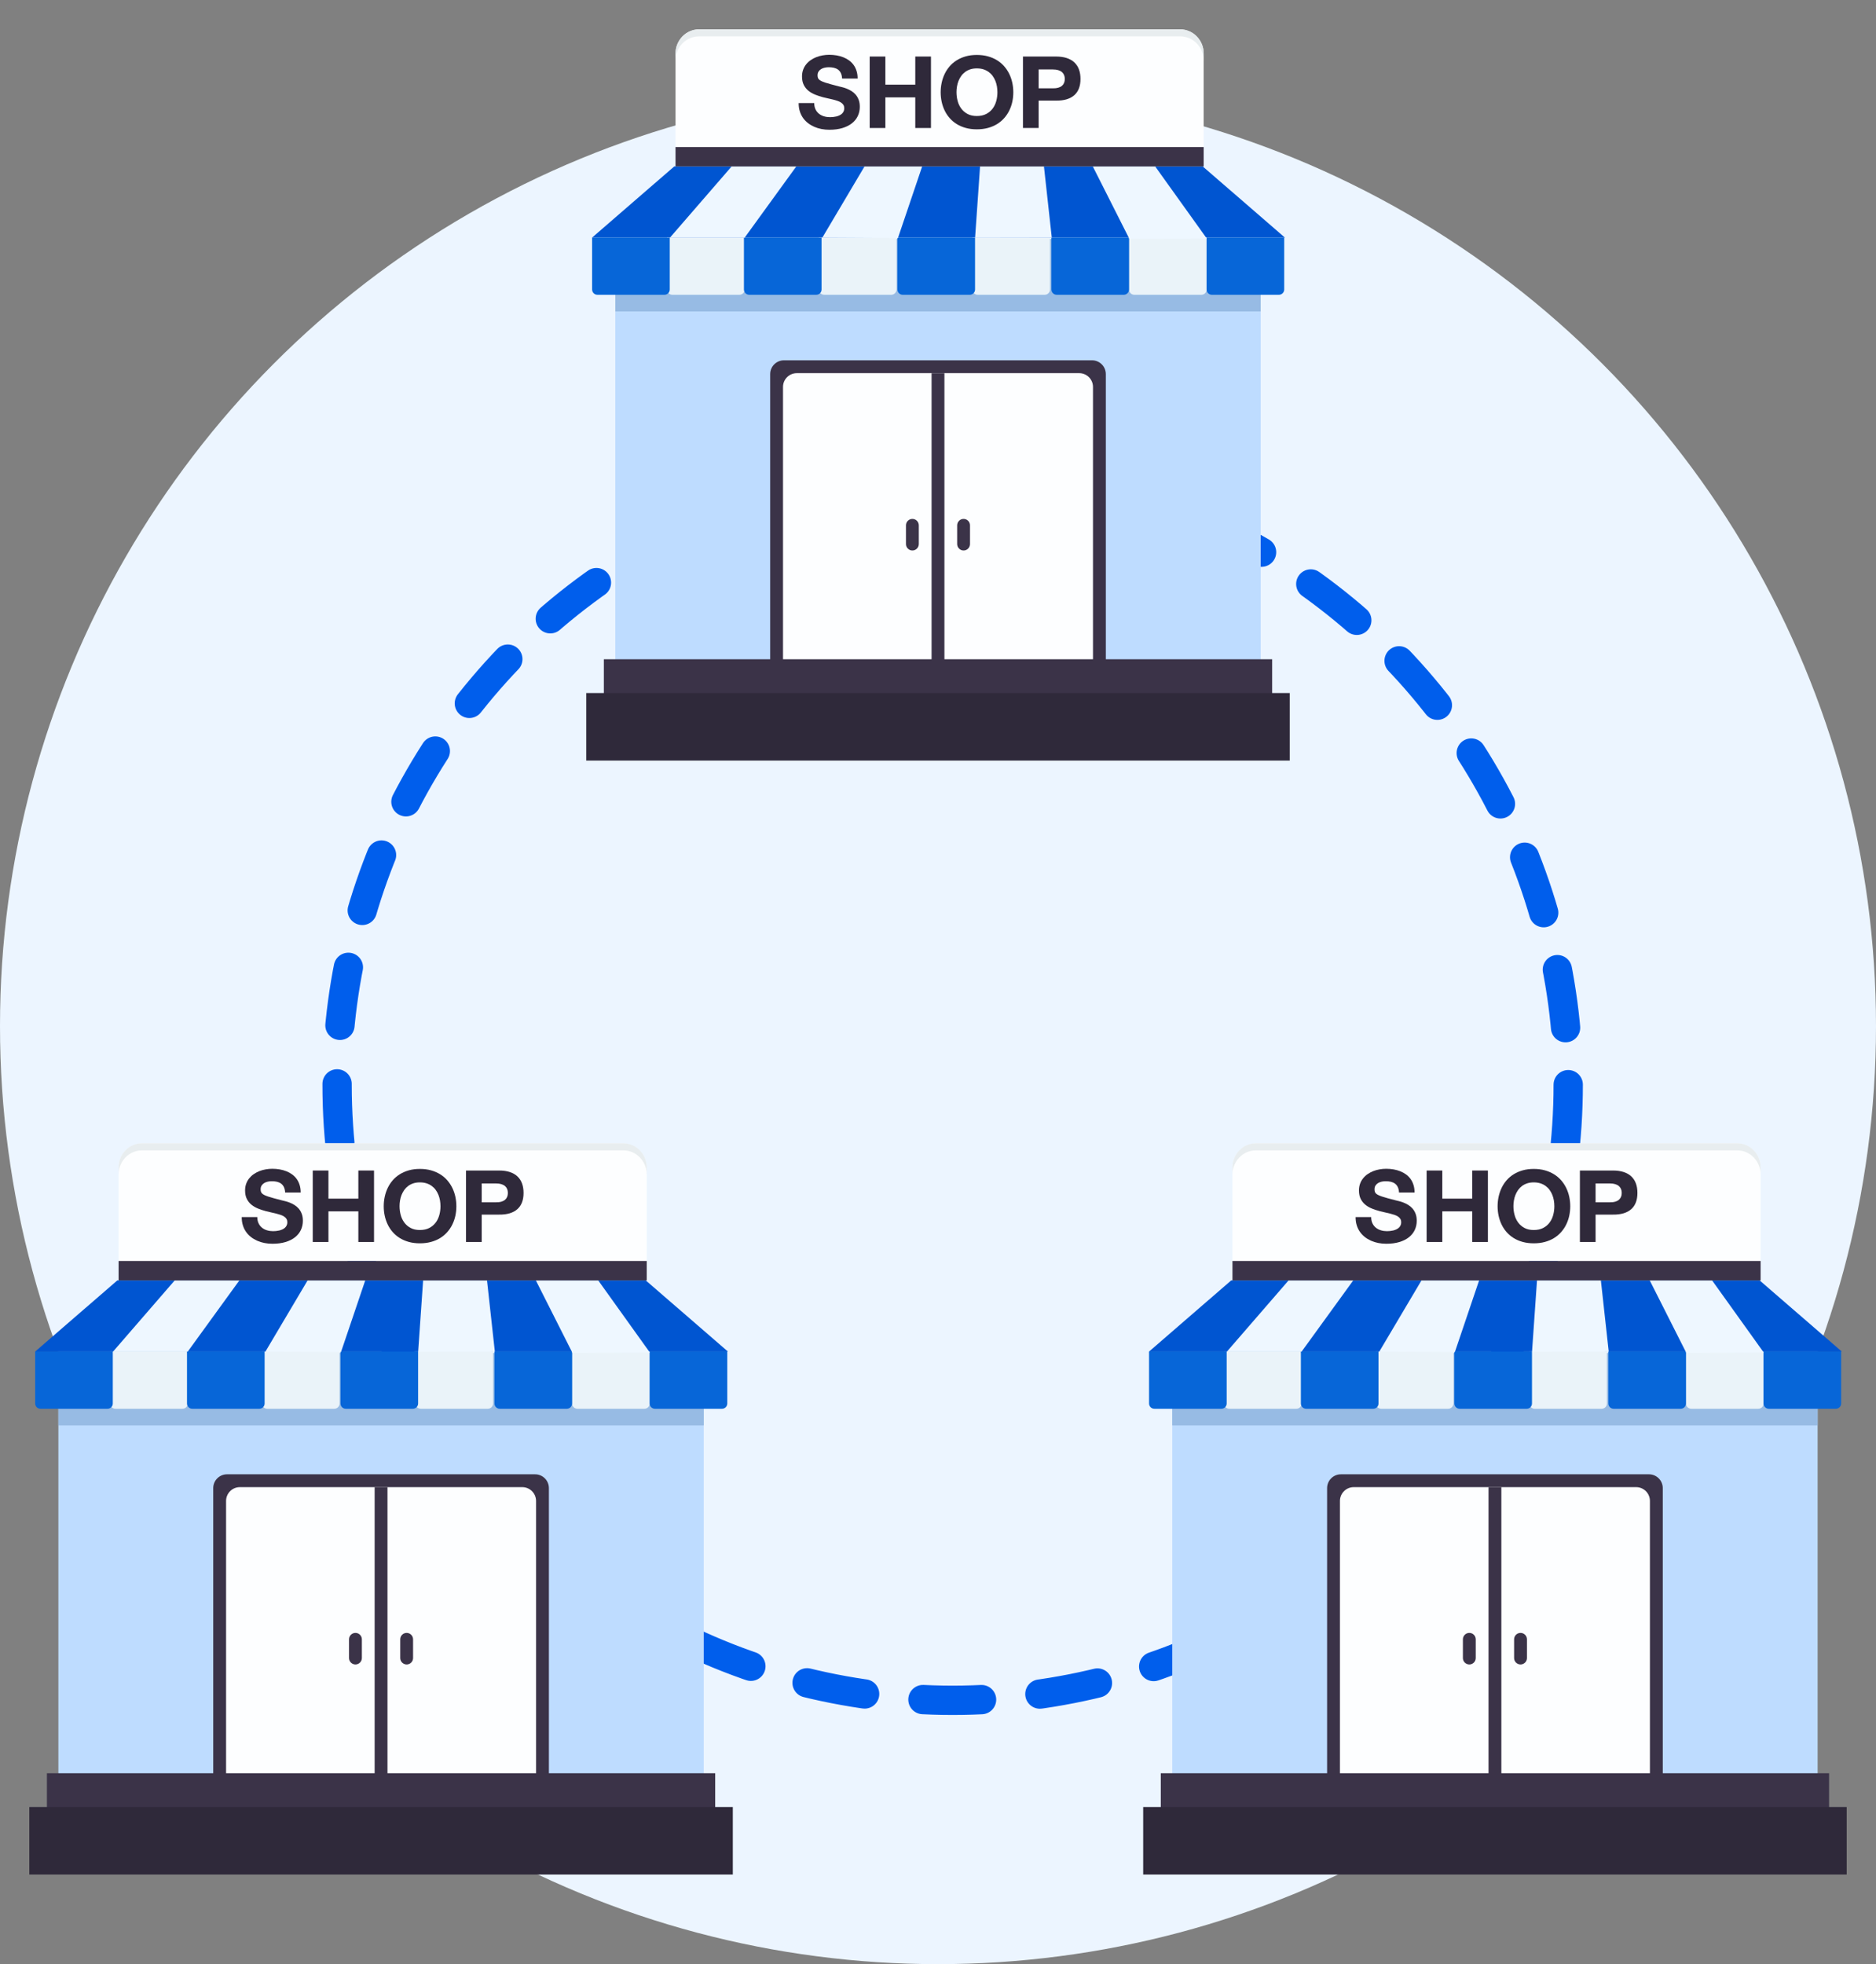 <svg width="128" height="134" viewBox="0 0 128 134" fill="none" xmlns="http://www.w3.org/2000/svg">
<rect x="0" y="0" width="128" height="134" fill="#808080" stroke="none"/>
<circle cx="64" cy="70" r="64" fill="#ECF5FF"/>
<circle cx="65" cy="74" r="42" stroke="#005EEC" stroke-width="2" stroke-linecap="round" stroke-linejoin="round" stroke-dasharray="4 4"/>
<g clip-path="url(#clip0_209_2966)">
<path d="M45.494 92.301H6.506C5.112 92.301 3.983 93.43 3.983 94.824V120.976C3.983 122.37 5.112 123.499 6.506 123.499H45.494C46.887 123.499 48.017 122.37 48.017 120.976V94.824C48.017 93.43 46.887 92.301 45.494 92.301Z" fill="#BEDCFF"/>
<path d="M48.017 92.301H3.983V97.248H48.017V92.301Z" fill="#97BBE4"/>
<path d="M37.013 101.02H14.987V123.499H37.013V101.02Z" fill="#FDFEFF"/>
<path d="M37.451 123.499H36.575V102.399C36.575 101.879 36.154 101.458 35.634 101.458H16.366C15.846 101.458 15.425 101.88 15.425 102.399V123.499H14.549V101.523C14.549 101.003 14.97 100.582 15.49 100.582H36.51C37.03 100.582 37.451 101.004 37.451 101.523V123.499H37.451Z" fill="#3B3348"/>
<path d="M44.061 87.354H8.005L2.398 92.209H49.669L44.061 87.354Z" fill="#0055D1"/>
<path d="M7.514 92.209H12.811V95.751C12.811 95.95 12.65 96.111 12.451 96.111H7.874C7.675 96.111 7.514 95.95 7.514 95.751V92.209Z" fill="#EAF3F9"/>
<path d="M2.399 92.209H7.696V95.751C7.696 95.95 7.535 96.111 7.336 96.111H2.76C2.561 96.111 2.4 95.95 2.4 95.751V92.209H2.399Z" fill="#0766D8"/>
<path d="M17.873 92.209H23.17V95.751C23.17 95.95 23.009 96.111 22.81 96.111H18.233C18.035 96.111 17.873 95.95 17.873 95.751V92.209Z" fill="#EAF3F9"/>
<path d="M12.759 92.209H18.055V95.751C18.055 95.95 17.894 96.111 17.695 96.111H13.119C12.92 96.111 12.759 95.95 12.759 95.751V92.209Z" fill="#0766D8"/>
<path d="M28.346 92.209H33.643V95.751C33.643 95.95 33.482 96.111 33.283 96.111H28.706C28.508 96.111 28.346 95.95 28.346 95.751V92.209Z" fill="#EAF3F9"/>
<path d="M23.232 92.209H28.528V95.751C28.528 95.95 28.367 96.111 28.168 96.111H23.592C23.393 96.111 23.232 95.95 23.232 95.751V92.209Z" fill="#0766D8"/>
<path d="M39.034 92.209H44.331V95.751C44.331 95.95 44.169 96.111 43.971 96.111H39.394C39.195 96.111 39.034 95.95 39.034 95.751V92.209Z" fill="#EAF3F9"/>
<path d="M33.738 92.209H39.035V95.751C39.035 95.95 38.873 96.111 38.675 96.111H34.098C33.899 96.111 33.738 95.95 33.738 95.751V92.209Z" fill="#0766D8"/>
<path d="M44.325 92.209H49.622V95.751C49.622 95.95 49.461 96.111 49.262 96.111H44.685C44.487 96.111 44.325 95.95 44.325 95.751V92.209Z" fill="#0766D8"/>
<path d="M23.267 92.239L24.92 87.354H20.988L18.11 92.209L23.267 92.239Z" fill="#EEF7FF"/>
<path d="M40.817 87.354H36.562L39.06 92.301L44.338 92.27L40.817 87.354Z" fill="#EEF7FF"/>
<path d="M33.229 87.354H28.87L28.531 92.219L33.763 92.209L33.229 87.354Z" fill="#EEF7FF"/>
<path d="M11.92 87.354L7.714 92.209H12.811L16.332 87.354H11.92Z" fill="#EEF7FF"/>
<path d="M26.438 101.458H25.562V123.499H26.438V101.458Z" fill="#3B3348"/>
<path d="M24.69 111.84C24.69 111.598 24.494 111.402 24.252 111.402C24.01 111.402 23.814 111.598 23.814 111.84V113.117C23.814 113.359 24.01 113.555 24.252 113.555C24.494 113.555 24.69 113.359 24.69 113.117V111.84Z" fill="#3B3348"/>
<path d="M28.184 111.84C28.184 111.598 27.988 111.402 27.746 111.402C27.504 111.402 27.308 111.598 27.308 111.84V113.117C27.308 113.359 27.504 113.555 27.746 113.555C27.988 113.555 28.184 113.359 28.184 113.117V111.84Z" fill="#3B3348"/>
<path d="M44.127 86.023H8.092V87.354H44.127V86.023Z" fill="#3B3348"/>
<path d="M9.739 78H42.479C43.389 78 44.127 78.739 44.127 79.648V86.023H8.092V79.648C8.092 78.739 8.83 78 9.739 78Z" fill="#FDFEFF"/>
<path d="M42.531 78H9.688C8.806 78 8.092 78.738 8.092 79.648V80.131C8.092 79.221 8.806 78.483 9.688 78.483H42.531C43.412 78.483 44.127 79.221 44.127 80.131V79.648C44.127 78.738 43.412 78 42.531 78Z" fill="#E8EDEF"/>
<path d="M48.798 120.976H3.201V125.585H48.798V120.976Z" fill="#3B3348"/>
<path d="M50 123.28H2V127.889H50V123.28Z" fill="#2F293A"/>
<path d="M17.555 83.031C17.555 83.193 17.584 83.335 17.641 83.455C17.698 83.576 17.776 83.675 17.873 83.755C17.971 83.835 18.085 83.894 18.215 83.934C18.346 83.974 18.483 83.994 18.627 83.994C18.692 83.994 18.761 83.99 18.835 83.984C18.909 83.977 18.982 83.965 19.054 83.948C19.127 83.931 19.196 83.907 19.262 83.877C19.328 83.847 19.387 83.81 19.438 83.765C19.488 83.72 19.529 83.666 19.559 83.603C19.59 83.54 19.605 83.467 19.605 83.384C19.605 83.301 19.586 83.224 19.548 83.161C19.51 83.099 19.457 83.045 19.39 83C19.323 82.954 19.243 82.915 19.151 82.884C19.059 82.852 18.959 82.823 18.851 82.796C18.743 82.768 18.629 82.742 18.511 82.717C18.392 82.692 18.272 82.664 18.151 82.632C17.965 82.583 17.786 82.523 17.614 82.455C17.441 82.386 17.289 82.297 17.157 82.19C17.025 82.082 16.919 81.95 16.841 81.793C16.762 81.636 16.722 81.444 16.722 81.216C16.722 81.05 16.747 80.899 16.797 80.761C16.846 80.623 16.916 80.499 17.003 80.39C17.092 80.28 17.195 80.184 17.313 80.103C17.432 80.021 17.56 79.952 17.698 79.898C17.835 79.844 17.979 79.804 18.13 79.778C18.28 79.751 18.43 79.738 18.579 79.738C18.752 79.738 18.92 79.752 19.083 79.78C19.247 79.809 19.4 79.851 19.544 79.909C19.687 79.966 19.819 80.038 19.938 80.126C20.058 80.214 20.16 80.318 20.246 80.437C20.331 80.557 20.398 80.693 20.445 80.847C20.492 81 20.516 81.171 20.516 81.358H19.456C19.447 81.213 19.42 81.09 19.374 80.991C19.327 80.893 19.264 80.813 19.184 80.753C19.105 80.694 19.011 80.651 18.903 80.625C18.796 80.599 18.677 80.587 18.547 80.587C18.457 80.587 18.367 80.596 18.277 80.615C18.186 80.634 18.105 80.665 18.032 80.708C17.958 80.752 17.899 80.808 17.852 80.879C17.806 80.949 17.783 81.035 17.783 81.136C17.783 81.198 17.79 81.251 17.804 81.298C17.818 81.344 17.845 81.387 17.884 81.425C17.922 81.463 17.976 81.499 18.043 81.532C18.11 81.565 18.198 81.599 18.305 81.635C18.413 81.671 18.544 81.71 18.696 81.751C18.849 81.792 19.029 81.84 19.236 81.893C19.297 81.908 19.375 81.927 19.47 81.95C19.565 81.973 19.665 82.006 19.77 82.047C19.876 82.089 19.982 82.142 20.088 82.207C20.195 82.272 20.292 82.353 20.377 82.451C20.463 82.549 20.532 82.666 20.585 82.803C20.638 82.94 20.665 83.1 20.665 83.285C20.665 83.51 20.62 83.719 20.53 83.911C20.44 84.102 20.308 84.268 20.133 84.407C19.958 84.547 19.741 84.656 19.482 84.735C19.223 84.813 18.925 84.853 18.586 84.853C18.402 84.853 18.222 84.836 18.047 84.802C17.872 84.768 17.706 84.717 17.551 84.648C17.395 84.579 17.251 84.494 17.121 84.392C16.991 84.29 16.879 84.171 16.785 84.037C16.692 83.902 16.619 83.752 16.568 83.584C16.516 83.416 16.491 83.232 16.493 83.032H17.553L17.555 83.031Z" fill="#2F293A"/>
<path d="M22.409 79.857V81.776H24.45V79.857H25.52V84.733H24.45V82.643H22.409V84.733H21.339V79.857H22.409Z" fill="#2F293A"/>
<path d="M26.182 82.297C26.182 82.076 26.204 81.859 26.25 81.647C26.296 81.435 26.363 81.234 26.454 81.045C26.544 80.856 26.658 80.682 26.795 80.523C26.932 80.365 27.092 80.229 27.276 80.114C27.459 80 27.665 79.91 27.893 79.845C28.121 79.78 28.373 79.748 28.649 79.748C28.924 79.748 29.18 79.78 29.41 79.845C29.641 79.91 29.848 79.999 30.033 80.114C30.217 80.228 30.378 80.365 30.517 80.523C30.655 80.682 30.771 80.856 30.863 81.045C30.955 81.234 31.024 81.435 31.07 81.647C31.115 81.859 31.138 82.076 31.138 82.297C31.138 82.517 31.115 82.733 31.07 82.944C31.024 83.154 30.955 83.354 30.863 83.541C30.771 83.728 30.655 83.901 30.517 84.058C30.378 84.214 30.217 84.35 30.033 84.463C29.849 84.577 29.641 84.665 29.41 84.728C29.18 84.791 28.926 84.823 28.649 84.823C28.371 84.823 28.121 84.791 27.893 84.728C27.665 84.665 27.459 84.576 27.276 84.463C27.092 84.349 26.933 84.214 26.795 84.058C26.658 83.901 26.545 83.728 26.454 83.541C26.363 83.354 26.296 83.154 26.25 82.944C26.204 82.733 26.182 82.517 26.182 82.297ZM27.262 82.297C27.262 82.496 27.288 82.692 27.339 82.885C27.39 83.079 27.472 83.251 27.584 83.404C27.696 83.557 27.84 83.68 28.015 83.774C28.19 83.868 28.401 83.915 28.648 83.915C28.895 83.915 29.116 83.868 29.294 83.774C29.472 83.68 29.618 83.557 29.731 83.404C29.844 83.252 29.925 83.079 29.977 82.885C30.029 82.692 30.054 82.496 30.054 82.297C30.054 82.164 30.043 82.031 30.021 81.898C29.998 81.766 29.963 81.639 29.915 81.519C29.866 81.398 29.805 81.287 29.73 81.183C29.656 81.079 29.566 80.989 29.461 80.912C29.357 80.835 29.237 80.775 29.102 80.731C28.966 80.688 28.815 80.666 28.647 80.666C28.48 80.666 28.335 80.688 28.202 80.731C28.069 80.775 27.951 80.835 27.848 80.912C27.745 80.989 27.657 81.079 27.583 81.183C27.509 81.287 27.448 81.399 27.4 81.519C27.352 81.639 27.317 81.766 27.295 81.898C27.272 82.031 27.261 82.164 27.261 82.297H27.262Z" fill="#2F293A"/>
<path d="M34.052 79.857C34.329 79.857 34.572 79.891 34.782 79.959C34.99 80.027 35.165 80.127 35.304 80.258C35.443 80.389 35.548 80.549 35.618 80.739C35.687 80.928 35.722 81.143 35.722 81.386C35.722 81.628 35.688 81.839 35.618 82.024C35.548 82.209 35.443 82.365 35.304 82.49C35.165 82.615 34.99 82.71 34.782 82.774C34.572 82.838 34.329 82.868 34.052 82.864H32.867V84.733H31.797V79.857H34.052ZM33.838 82.025C33.977 82.029 34.099 82.015 34.202 81.985C34.304 81.955 34.389 81.912 34.456 81.856C34.522 81.799 34.571 81.732 34.604 81.652C34.636 81.572 34.652 81.484 34.652 81.386C34.652 81.287 34.636 81.202 34.604 81.122C34.571 81.042 34.522 80.974 34.456 80.916C34.389 80.859 34.304 80.815 34.202 80.785C34.099 80.754 33.978 80.739 33.838 80.739H32.867V82.025H33.838V82.025Z" fill="#2F293A"/>
</g>
<g clip-path="url(#clip1_209_2966)">
<path d="M83.494 16.301H44.506C43.112 16.301 41.983 17.43 41.983 18.824V44.976C41.983 46.37 43.112 47.499 44.506 47.499H83.494C84.887 47.499 86.017 46.37 86.017 44.976V18.824C86.017 17.43 84.887 16.301 83.494 16.301Z" fill="#BEDCFF"/>
<path d="M86.017 16.301H41.983V21.248H86.017V16.301Z" fill="#97BBE4"/>
<path d="M75.013 25.02H52.987V47.499H75.013V25.02Z" fill="#FDFEFF"/>
<path d="M75.451 47.499H74.575V26.399C74.575 25.879 74.154 25.458 73.634 25.458H54.366C53.846 25.458 53.425 25.88 53.425 26.399V47.499H52.549V25.523C52.549 25.003 52.97 24.582 53.49 24.582H74.51C75.03 24.582 75.451 25.003 75.451 25.523V47.499H75.451Z" fill="#3B3348"/>
<path d="M82.061 11.354H46.005L40.398 16.209H87.669L82.061 11.354Z" fill="#0055D1"/>
<path d="M45.514 16.209H50.811V19.751C50.811 19.95 50.65 20.111 50.451 20.111H45.874C45.675 20.111 45.514 19.95 45.514 19.751V16.209Z" fill="#EAF3F9"/>
<path d="M40.4 16.209H45.696V19.751C45.696 19.95 45.535 20.111 45.336 20.111H40.76C40.561 20.111 40.4 19.95 40.4 19.751V16.209H40.4Z" fill="#0766D8"/>
<path d="M55.873 16.209H61.17V19.751C61.17 19.95 61.009 20.111 60.81 20.111H56.233C56.035 20.111 55.873 19.95 55.873 19.751V16.209Z" fill="#EAF3F9"/>
<path d="M50.759 16.209H56.055V19.751C56.055 19.95 55.894 20.111 55.695 20.111H51.119C50.92 20.111 50.759 19.95 50.759 19.751V16.209Z" fill="#0766D8"/>
<path d="M66.347 16.209H71.643V19.751C71.643 19.95 71.482 20.111 71.283 20.111H66.707C66.508 20.111 66.347 19.95 66.347 19.751V16.209Z" fill="#EAF3F9"/>
<path d="M61.232 16.209H66.528V19.751C66.528 19.95 66.367 20.111 66.168 20.111H61.592C61.393 20.111 61.232 19.95 61.232 19.751V16.209Z" fill="#0766D8"/>
<path d="M77.034 16.209H82.331V19.751C82.331 19.95 82.169 20.111 81.971 20.111H77.394C77.195 20.111 77.034 19.95 77.034 19.751V16.209Z" fill="#EAF3F9"/>
<path d="M71.738 16.209H77.035V19.751C77.035 19.95 76.873 20.111 76.674 20.111H72.098C71.899 20.111 71.738 19.95 71.738 19.751V16.209Z" fill="#0766D8"/>
<path d="M82.325 16.209H87.622V19.751C87.622 19.95 87.461 20.111 87.262 20.111H82.686C82.487 20.111 82.325 19.95 82.325 19.751V16.209Z" fill="#0766D8"/>
<path d="M61.267 16.239L62.92 11.354H58.988L56.11 16.209L61.267 16.239Z" fill="#EEF7FF"/>
<path d="M78.817 11.354H74.562L77.06 16.301L82.338 16.27L78.817 11.354Z" fill="#EEF7FF"/>
<path d="M71.229 11.354H66.87L66.531 16.218L71.763 16.209L71.229 11.354Z" fill="#EEF7FF"/>
<path d="M49.92 11.354L45.714 16.209H50.811L54.332 11.354H49.92Z" fill="#EEF7FF"/>
<path d="M64.438 25.458H63.562V47.499H64.438V25.458Z" fill="#3B3348"/>
<path d="M62.69 35.84C62.69 35.598 62.494 35.402 62.252 35.402C62.01 35.402 61.814 35.598 61.814 35.84V37.117C61.814 37.359 62.01 37.555 62.252 37.555C62.494 37.555 62.69 37.359 62.69 37.117V35.84Z" fill="#3B3348"/>
<path d="M66.184 35.84C66.184 35.598 65.988 35.402 65.746 35.402C65.504 35.402 65.308 35.598 65.308 35.84V37.117C65.308 37.359 65.504 37.555 65.746 37.555C65.988 37.555 66.184 37.359 66.184 37.117V35.84Z" fill="#3B3348"/>
<path d="M82.127 10.023H46.092V11.354H82.127V10.023Z" fill="#3B3348"/>
<path d="M47.739 2H80.479C81.388 2 82.127 2.739 82.127 3.648V10.023H46.092V3.648C46.092 2.739 46.83 2 47.739 2Z" fill="#FDFEFF"/>
<path d="M80.531 2H47.688C46.806 2 46.092 2.738 46.092 3.648V4.131C46.092 3.221 46.806 2.483 47.688 2.483H80.531C81.412 2.483 82.127 3.221 82.127 4.131V3.648C82.127 2.738 81.412 2 80.531 2Z" fill="#E8EDEF"/>
<path d="M86.799 44.976H41.201V49.585H86.799V44.976Z" fill="#3B3348"/>
<path d="M88 47.28H40V51.889H88V47.28Z" fill="#2F293A"/>
<path d="M55.555 7.031C55.555 7.193 55.584 7.335 55.641 7.455C55.698 7.576 55.776 7.675 55.873 7.755C55.971 7.835 56.085 7.894 56.215 7.934C56.346 7.974 56.483 7.994 56.627 7.994C56.692 7.994 56.761 7.99 56.835 7.984C56.909 7.977 56.982 7.965 57.054 7.948C57.127 7.931 57.196 7.907 57.262 7.877C57.328 7.847 57.387 7.81 57.438 7.765C57.488 7.72 57.529 7.666 57.559 7.603C57.59 7.54 57.605 7.467 57.605 7.384C57.605 7.301 57.586 7.224 57.548 7.161C57.51 7.099 57.457 7.045 57.39 7C57.323 6.954 57.243 6.916 57.151 6.884C57.059 6.852 56.959 6.823 56.851 6.795C56.743 6.768 56.629 6.742 56.511 6.717C56.392 6.692 56.272 6.664 56.151 6.633C55.965 6.583 55.786 6.523 55.614 6.455C55.441 6.386 55.289 6.297 55.157 6.19C55.025 6.082 54.919 5.95 54.841 5.793C54.762 5.636 54.722 5.444 54.722 5.216C54.722 5.05 54.747 4.899 54.797 4.761C54.846 4.623 54.916 4.499 55.004 4.39C55.092 4.28 55.195 4.184 55.313 4.103C55.432 4.021 55.56 3.952 55.698 3.898C55.835 3.845 55.979 3.804 56.13 3.778C56.28 3.751 56.43 3.738 56.579 3.738C56.752 3.738 56.92 3.752 57.083 3.78C57.247 3.809 57.4 3.851 57.544 3.909C57.687 3.966 57.819 4.038 57.938 4.126C58.058 4.214 58.16 4.318 58.246 4.437C58.331 4.557 58.398 4.693 58.445 4.847C58.492 5 58.516 5.171 58.516 5.358H57.456C57.447 5.212 57.42 5.09 57.374 4.991C57.327 4.893 57.264 4.813 57.184 4.753C57.105 4.694 57.011 4.651 56.903 4.625C56.795 4.599 56.677 4.587 56.547 4.587C56.457 4.587 56.367 4.596 56.277 4.615C56.186 4.634 56.105 4.665 56.032 4.708C55.958 4.752 55.899 4.808 55.852 4.879C55.806 4.949 55.783 5.035 55.783 5.136C55.783 5.198 55.79 5.251 55.804 5.298C55.818 5.344 55.844 5.387 55.883 5.425C55.922 5.463 55.975 5.499 56.043 5.532C56.11 5.565 56.198 5.599 56.305 5.635C56.413 5.671 56.544 5.71 56.696 5.751C56.849 5.792 57.029 5.84 57.236 5.893C57.297 5.908 57.375 5.927 57.47 5.95C57.565 5.973 57.664 6.006 57.77 6.047C57.876 6.089 57.982 6.142 58.089 6.207C58.195 6.272 58.292 6.353 58.377 6.451C58.463 6.549 58.532 6.666 58.585 6.803C58.638 6.94 58.664 7.1 58.664 7.285C58.664 7.51 58.62 7.719 58.53 7.911C58.44 8.102 58.308 8.268 58.133 8.407C57.958 8.547 57.741 8.656 57.482 8.735C57.223 8.813 56.925 8.853 56.586 8.853C56.402 8.853 56.222 8.836 56.047 8.802C55.872 8.768 55.706 8.717 55.551 8.648C55.395 8.579 55.251 8.494 55.121 8.392C54.991 8.29 54.879 8.171 54.785 8.037C54.692 7.902 54.619 7.752 54.568 7.584C54.516 7.416 54.492 7.232 54.493 7.032H55.553L55.555 7.031Z" fill="#2F293A"/>
<path d="M60.409 3.857V5.776H62.45V3.857H63.52V8.733H62.45V6.643H60.409V8.733H59.339V3.857H60.409Z" fill="#2F293A"/>
<path d="M64.182 6.297C64.182 6.076 64.205 5.859 64.25 5.647C64.296 5.435 64.364 5.234 64.454 5.045C64.544 4.856 64.658 4.682 64.796 4.524C64.932 4.365 65.092 4.229 65.276 4.114C65.459 4 65.665 3.91 65.893 3.845C66.121 3.78 66.373 3.748 66.649 3.748C66.924 3.748 67.18 3.78 67.41 3.845C67.641 3.91 67.849 3.999 68.033 4.114C68.217 4.228 68.379 4.365 68.517 4.524C68.655 4.682 68.771 4.856 68.863 5.045C68.955 5.234 69.024 5.435 69.07 5.647C69.115 5.859 69.138 6.076 69.138 6.297C69.138 6.517 69.115 6.733 69.07 6.944C69.024 7.154 68.955 7.354 68.863 7.541C68.771 7.729 68.655 7.901 68.517 8.057C68.379 8.214 68.217 8.35 68.033 8.463C67.849 8.577 67.641 8.665 67.41 8.728C67.18 8.791 66.926 8.823 66.649 8.823C66.371 8.823 66.121 8.791 65.893 8.728C65.665 8.665 65.459 8.577 65.276 8.463C65.092 8.349 64.933 8.214 64.796 8.057C64.658 7.901 64.545 7.729 64.454 7.541C64.364 7.354 64.296 7.154 64.25 6.944C64.205 6.733 64.182 6.517 64.182 6.297ZM65.262 6.297C65.262 6.496 65.288 6.692 65.339 6.885C65.39 7.079 65.472 7.252 65.584 7.404C65.697 7.557 65.84 7.68 66.015 7.774C66.19 7.868 66.401 7.915 66.648 7.915C66.895 7.915 67.116 7.868 67.294 7.774C67.472 7.68 67.618 7.557 67.731 7.404C67.844 7.252 67.925 7.079 67.977 6.885C68.028 6.692 68.054 6.496 68.054 6.297C68.054 6.164 68.043 6.031 68.021 5.898C67.998 5.766 67.963 5.639 67.915 5.519C67.866 5.398 67.805 5.287 67.73 5.183C67.656 5.079 67.566 4.989 67.461 4.912C67.357 4.835 67.237 4.775 67.102 4.731C66.966 4.688 66.815 4.666 66.647 4.666C66.48 4.666 66.335 4.688 66.202 4.731C66.069 4.775 65.951 4.835 65.849 4.912C65.746 4.989 65.657 5.079 65.584 5.183C65.509 5.287 65.448 5.399 65.4 5.519C65.352 5.639 65.317 5.766 65.295 5.898C65.272 6.031 65.261 6.164 65.261 6.297H65.262Z" fill="#2F293A"/>
<path d="M72.052 3.857C72.329 3.857 72.572 3.891 72.781 3.959C72.99 4.027 73.165 4.127 73.304 4.258C73.443 4.389 73.548 4.549 73.618 4.739C73.687 4.928 73.722 5.143 73.722 5.386C73.722 5.628 73.688 5.839 73.618 6.024C73.548 6.209 73.443 6.365 73.304 6.49C73.165 6.615 72.99 6.71 72.781 6.774C72.573 6.838 72.329 6.868 72.052 6.864H70.867V8.733H69.797V3.857H72.052ZM71.838 6.025C71.977 6.029 72.099 6.015 72.201 5.985C72.304 5.955 72.389 5.912 72.456 5.856C72.522 5.799 72.571 5.732 72.604 5.652C72.636 5.572 72.652 5.484 72.652 5.386C72.652 5.287 72.636 5.202 72.604 5.122C72.571 5.042 72.522 4.974 72.456 4.916C72.389 4.859 72.304 4.815 72.201 4.785C72.099 4.754 71.978 4.739 71.838 4.739H70.867V6.026H71.838V6.025Z" fill="#2F293A"/>
</g>
<g clip-path="url(#clip2_209_2966)">
<path d="M121.494 92.301H82.506C81.112 92.301 79.983 93.43 79.983 94.824V120.976C79.983 122.37 81.112 123.499 82.506 123.499H121.494C122.887 123.499 124.017 122.37 124.017 120.976V94.824C124.017 93.43 122.887 92.301 121.494 92.301Z" fill="#BEDCFF"/>
<path d="M124.017 92.301H79.983V97.248H124.017V92.301Z" fill="#97BBE4"/>
<path d="M113.013 101.02H90.987V123.499H113.013V101.02Z" fill="#FDFEFF"/>
<path d="M113.451 123.499H112.575V102.399C112.575 101.879 112.154 101.458 111.634 101.458H92.366C91.846 101.458 91.425 101.88 91.425 102.399V123.499H90.549V101.523C90.549 101.003 90.97 100.582 91.49 100.582H112.51C113.03 100.582 113.451 101.004 113.451 101.523V123.499H113.451Z" fill="#3B3348"/>
<path d="M120.061 87.354H84.005L78.398 92.209H125.669L120.061 87.354Z" fill="#0055D1"/>
<path d="M83.514 92.209H88.811V95.751C88.811 95.95 88.65 96.111 88.451 96.111H83.874C83.675 96.111 83.514 95.95 83.514 95.751V92.209Z" fill="#EAF3F9"/>
<path d="M78.4 92.209H83.696V95.751C83.696 95.95 83.535 96.111 83.336 96.111H78.76C78.561 96.111 78.4 95.95 78.4 95.751V92.209H78.4Z" fill="#0766D8"/>
<path d="M93.873 92.209H99.17V95.751C99.17 95.95 99.009 96.111 98.81 96.111H94.234C94.035 96.111 93.873 95.95 93.873 95.751V92.209Z" fill="#EAF3F9"/>
<path d="M88.759 92.209H94.055V95.751C94.055 95.95 93.894 96.111 93.695 96.111H89.119C88.92 96.111 88.759 95.95 88.759 95.751V92.209Z" fill="#0766D8"/>
<path d="M104.346 92.209H109.643V95.751C109.643 95.95 109.482 96.111 109.283 96.111H104.707C104.508 96.111 104.346 95.95 104.346 95.751V92.209Z" fill="#EAF3F9"/>
<path d="M99.232 92.209H104.528V95.751C104.528 95.95 104.367 96.111 104.168 96.111H99.592C99.393 96.111 99.232 95.95 99.232 95.751V92.209Z" fill="#0766D8"/>
<path d="M115.034 92.209H120.331V95.751C120.331 95.95 120.17 96.111 119.971 96.111H115.394C115.195 96.111 115.034 95.95 115.034 95.751V92.209Z" fill="#EAF3F9"/>
<path d="M109.738 92.209H115.035V95.751C115.035 95.95 114.873 96.111 114.675 96.111H110.098C109.899 96.111 109.738 95.95 109.738 95.751V92.209Z" fill="#0766D8"/>
<path d="M120.325 92.209H125.622V95.751C125.622 95.95 125.461 96.111 125.262 96.111H120.686C120.487 96.111 120.325 95.95 120.325 95.751V92.209Z" fill="#0766D8"/>
<path d="M99.267 92.239L100.92 87.354H96.988L94.11 92.209L99.267 92.239Z" fill="#EEF7FF"/>
<path d="M116.817 87.354H112.562L115.06 92.301L120.338 92.27L116.817 87.354Z" fill="#EEF7FF"/>
<path d="M109.229 87.354H104.87L104.531 92.219L109.763 92.209L109.229 87.354Z" fill="#EEF7FF"/>
<path d="M87.92 87.354L83.714 92.209H88.811L92.332 87.354H87.92Z" fill="#EEF7FF"/>
<path d="M102.438 101.458H101.562V123.499H102.438V101.458Z" fill="#3B3348"/>
<path d="M100.69 111.84C100.69 111.598 100.494 111.402 100.252 111.402C100.01 111.402 99.814 111.598 99.814 111.84V113.117C99.814 113.359 100.01 113.555 100.252 113.555C100.494 113.555 100.69 113.359 100.69 113.117V111.84Z" fill="#3B3348"/>
<path d="M104.184 111.84C104.184 111.598 103.988 111.402 103.746 111.402C103.504 111.402 103.308 111.598 103.308 111.84V113.117C103.308 113.359 103.504 113.555 103.746 113.555C103.988 113.555 104.184 113.359 104.184 113.117V111.84Z" fill="#3B3348"/>
<path d="M120.127 86.023H84.092V87.354H120.127V86.023Z" fill="#3B3348"/>
<path d="M85.739 78H118.479C119.389 78 120.127 78.739 120.127 79.648V86.023H84.092V79.648C84.092 78.739 84.83 78 85.739 78Z" fill="#FDFEFF"/>
<path d="M118.53 78H85.688C84.806 78 84.092 78.738 84.092 79.648V80.131C84.092 79.221 84.806 78.483 85.688 78.483H118.53C119.412 78.483 120.127 79.221 120.127 80.131V79.648C120.127 78.738 119.412 78 118.53 78Z" fill="#E8EDEF"/>
<path d="M124.799 120.976H79.201V125.585H124.799V120.976Z" fill="#3B3348"/>
<path d="M126 123.28H78V127.889H126V123.28Z" fill="#2F293A"/>
<path d="M93.555 83.031C93.555 83.193 93.584 83.335 93.641 83.455C93.698 83.576 93.776 83.675 93.873 83.755C93.971 83.835 94.085 83.894 94.216 83.934C94.346 83.974 94.483 83.994 94.627 83.994C94.692 83.994 94.761 83.99 94.835 83.984C94.909 83.977 94.982 83.965 95.054 83.948C95.127 83.931 95.196 83.907 95.262 83.877C95.329 83.847 95.387 83.81 95.438 83.765C95.488 83.72 95.529 83.666 95.559 83.603C95.59 83.54 95.605 83.467 95.605 83.384C95.605 83.301 95.586 83.224 95.548 83.161C95.51 83.099 95.457 83.045 95.39 83C95.323 82.954 95.243 82.915 95.151 82.884C95.059 82.852 94.959 82.823 94.851 82.796C94.743 82.768 94.629 82.742 94.511 82.717C94.392 82.692 94.272 82.664 94.151 82.632C93.965 82.583 93.786 82.523 93.614 82.455C93.441 82.386 93.289 82.297 93.157 82.19C93.025 82.082 92.919 81.95 92.841 81.793C92.762 81.636 92.722 81.444 92.722 81.216C92.722 81.05 92.747 80.899 92.797 80.761C92.846 80.623 92.915 80.499 93.004 80.39C93.092 80.28 93.195 80.184 93.313 80.103C93.432 80.021 93.56 79.952 93.698 79.898C93.835 79.844 93.979 79.804 94.13 79.778C94.28 79.751 94.43 79.738 94.579 79.738C94.752 79.738 94.92 79.752 95.083 79.78C95.247 79.809 95.4 79.851 95.544 79.909C95.687 79.966 95.819 80.038 95.938 80.126C96.058 80.214 96.16 80.318 96.246 80.437C96.331 80.557 96.398 80.693 96.445 80.847C96.492 81 96.516 81.171 96.516 81.358H95.456C95.447 81.213 95.42 81.09 95.374 80.991C95.327 80.893 95.264 80.813 95.184 80.753C95.105 80.694 95.011 80.651 94.903 80.625C94.796 80.599 94.677 80.587 94.547 80.587C94.457 80.587 94.368 80.596 94.277 80.615C94.186 80.634 94.105 80.665 94.032 80.708C93.958 80.752 93.899 80.808 93.852 80.879C93.806 80.949 93.783 81.035 93.783 81.136C93.783 81.198 93.79 81.251 93.804 81.298C93.818 81.344 93.844 81.387 93.883 81.425C93.922 81.463 93.975 81.499 94.043 81.532C94.11 81.565 94.198 81.599 94.305 81.635C94.413 81.671 94.544 81.71 94.696 81.751C94.849 81.792 95.029 81.84 95.236 81.893C95.297 81.908 95.375 81.927 95.47 81.95C95.565 81.973 95.665 82.006 95.77 82.047C95.876 82.089 95.982 82.142 96.088 82.207C96.195 82.272 96.292 82.353 96.377 82.451C96.463 82.549 96.532 82.666 96.585 82.803C96.638 82.94 96.665 83.1 96.665 83.285C96.665 83.51 96.62 83.719 96.53 83.911C96.44 84.102 96.308 84.268 96.133 84.407C95.958 84.547 95.741 84.656 95.482 84.735C95.223 84.813 94.925 84.853 94.586 84.853C94.402 84.853 94.222 84.836 94.047 84.802C93.872 84.768 93.707 84.717 93.551 84.648C93.395 84.579 93.251 84.494 93.121 84.392C92.991 84.29 92.879 84.171 92.785 84.037C92.692 83.902 92.619 83.752 92.568 83.584C92.516 83.416 92.492 83.232 92.493 83.032H93.553L93.555 83.031Z" fill="#2F293A"/>
<path d="M98.409 79.857V81.776H100.45V79.857H101.52V84.733H100.45V82.643H98.409V84.733H97.339V79.857H98.409Z" fill="#2F293A"/>
<path d="M102.182 82.297C102.182 82.076 102.205 81.859 102.25 81.647C102.296 81.435 102.364 81.234 102.454 81.045C102.544 80.856 102.658 80.682 102.795 80.523C102.932 80.365 103.092 80.229 103.276 80.114C103.459 80 103.665 79.91 103.893 79.845C104.121 79.78 104.373 79.748 104.649 79.748C104.924 79.748 105.18 79.78 105.41 79.845C105.641 79.91 105.848 79.999 106.033 80.114C106.217 80.228 106.378 80.365 106.517 80.523C106.655 80.682 106.771 80.856 106.863 81.045C106.955 81.234 107.024 81.435 107.07 81.647C107.115 81.859 107.138 82.076 107.138 82.297C107.138 82.517 107.115 82.733 107.07 82.944C107.024 83.154 106.955 83.354 106.863 83.541C106.771 83.728 106.655 83.901 106.517 84.058C106.378 84.214 106.217 84.35 106.033 84.463C105.849 84.577 105.641 84.665 105.41 84.728C105.18 84.791 104.926 84.823 104.649 84.823C104.371 84.823 104.121 84.791 103.893 84.728C103.665 84.665 103.459 84.576 103.276 84.463C103.092 84.349 102.933 84.214 102.795 84.058C102.658 83.901 102.545 83.728 102.454 83.541C102.364 83.354 102.296 83.154 102.25 82.944C102.205 82.733 102.182 82.517 102.182 82.297ZM103.262 82.297C103.262 82.496 103.288 82.692 103.339 82.885C103.39 83.079 103.472 83.251 103.584 83.404C103.696 83.557 103.84 83.68 104.015 83.774C104.19 83.868 104.401 83.915 104.648 83.915C104.895 83.915 105.116 83.868 105.294 83.774C105.472 83.68 105.618 83.557 105.731 83.404C105.844 83.252 105.926 83.079 105.977 82.885C106.028 82.692 106.054 82.496 106.054 82.297C106.054 82.164 106.043 82.031 106.021 81.898C105.998 81.766 105.963 81.639 105.915 81.519C105.866 81.398 105.805 81.287 105.73 81.183C105.656 81.079 105.566 80.989 105.461 80.912C105.357 80.835 105.237 80.775 105.102 80.731C104.966 80.688 104.815 80.666 104.647 80.666C104.48 80.666 104.335 80.688 104.202 80.731C104.069 80.775 103.951 80.835 103.848 80.912C103.746 80.989 103.657 81.079 103.583 81.183C103.509 81.287 103.449 81.399 103.4 81.519C103.352 81.639 103.317 81.766 103.295 81.898C103.272 82.031 103.261 82.164 103.261 82.297H103.262Z" fill="#2F293A"/>
<path d="M110.052 79.857C110.329 79.857 110.572 79.891 110.781 79.959C110.99 80.027 111.165 80.127 111.304 80.258C111.443 80.389 111.548 80.549 111.618 80.739C111.687 80.928 111.722 81.143 111.722 81.386C111.722 81.628 111.688 81.839 111.618 82.024C111.548 82.209 111.443 82.365 111.304 82.49C111.165 82.615 110.99 82.71 110.781 82.774C110.573 82.838 110.329 82.868 110.052 82.864H108.867V84.733H107.797V79.857H110.052ZM109.838 82.025C109.977 82.029 110.099 82.015 110.202 81.985C110.304 81.955 110.389 81.912 110.456 81.856C110.522 81.799 110.571 81.732 110.604 81.652C110.636 81.572 110.652 81.484 110.652 81.386C110.652 81.287 110.636 81.202 110.604 81.122C110.571 81.042 110.522 80.974 110.456 80.916C110.389 80.859 110.304 80.815 110.202 80.785C110.099 80.754 109.978 80.739 109.838 80.739H108.867V82.025H109.838V82.025Z" fill="#2F293A"/>
</g>
<defs>
<clipPath id="clip0_209_2966">
<rect width="48" height="49.889" fill="white" transform="translate(2 78)"/>
</clipPath>
<clipPath id="clip1_209_2966">
<rect width="48" height="49.889" fill="white" transform="translate(40 2)"/>
</clipPath>
<clipPath id="clip2_209_2966">
<rect width="48" height="49.889" fill="white" transform="translate(78 78)"/>
</clipPath>
</defs>
</svg>

